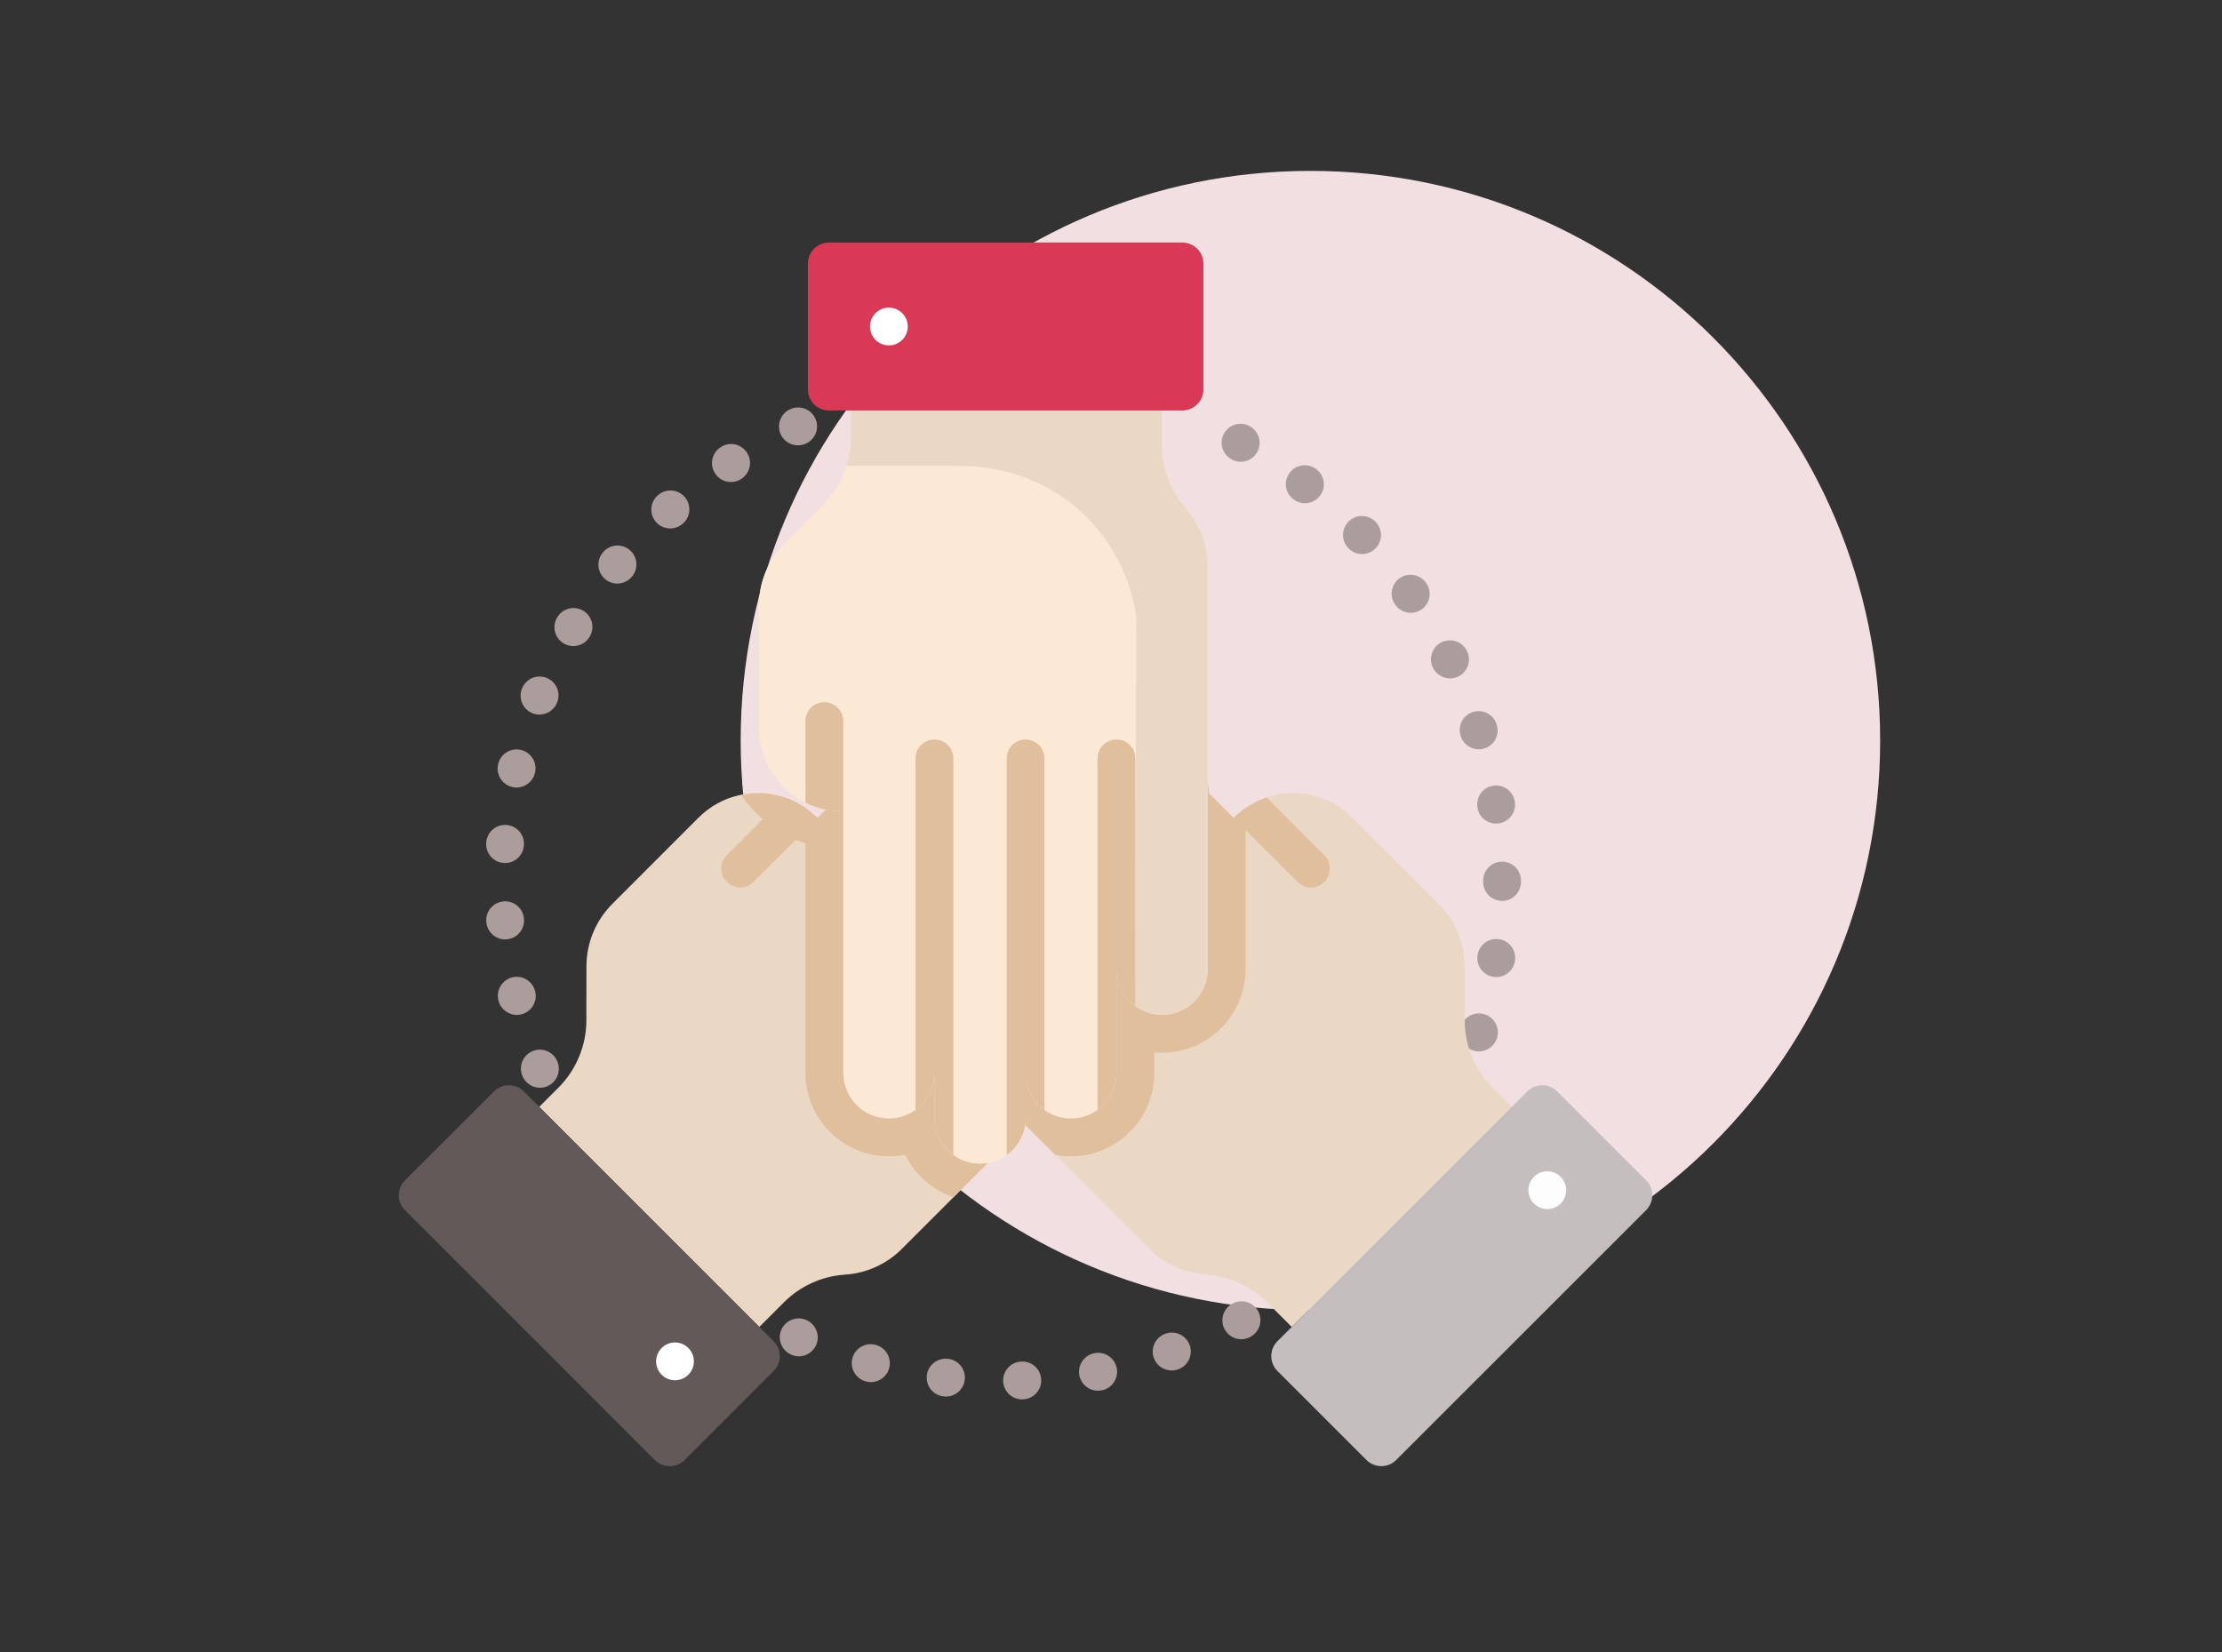 <svg width="39" height="29" viewBox="0 0 39 29" fill="none" xmlns="http://www.w3.org/2000/svg">
<rect x="0" y="0" width="39" height="29" fill="#333333" stroke="none"/>
<path d="M33 13C33 18.523 28.523 23 23 23C17.477 23 13 18.523 13 13C13 7.477 17.477 3 23 3C28.523 3 33 7.477 33 13Z" fill="#F1DFE2"/>
<path d="M17.939 24.566C17.759 24.566 17.612 24.423 17.607 24.243C17.602 24.06 17.746 23.907 17.929 23.902C18.113 23.893 18.267 24.035 18.275 24.219C18.283 24.402 18.141 24.557 17.958 24.565L17.948 24.565C17.945 24.566 17.942 24.566 17.939 24.566V24.566ZM16.604 24.516C16.59 24.516 16.578 24.515 16.564 24.513L16.563 24.513C16.381 24.495 16.249 24.332 16.267 24.15C16.285 23.967 16.449 23.835 16.631 23.853L16.642 23.854C16.824 23.875 16.954 24.04 16.933 24.222C16.913 24.391 16.77 24.516 16.604 24.516V24.516ZM19.271 24.413C19.115 24.413 18.976 24.304 18.945 24.145C18.91 23.965 19.027 23.791 19.207 23.755L19.213 23.754C19.393 23.72 19.567 23.838 19.601 24.018C19.636 24.198 19.518 24.372 19.338 24.407L19.335 24.407C19.313 24.411 19.292 24.413 19.271 24.413V24.413ZM15.286 24.263C15.257 24.263 15.228 24.259 15.199 24.251L15.197 24.25C15.02 24.203 14.914 24.021 14.961 23.844C15.008 23.667 15.19 23.561 15.367 23.608L15.373 23.61C15.55 23.659 15.655 23.841 15.606 24.018C15.566 24.166 15.432 24.263 15.286 24.263ZM20.564 24.058C20.428 24.058 20.301 23.975 20.252 23.84C20.189 23.668 20.279 23.477 20.451 23.415L20.456 23.413C20.629 23.351 20.819 23.44 20.881 23.613C20.943 23.785 20.853 23.975 20.681 24.038L20.678 24.039C20.64 24.052 20.602 24.058 20.564 24.058ZM14.022 23.81C13.976 23.81 13.93 23.8 13.886 23.78L13.882 23.778C13.715 23.703 13.641 23.506 13.716 23.339C13.792 23.172 13.989 23.098 14.156 23.174C14.323 23.249 14.399 23.447 14.324 23.614C14.268 23.737 14.148 23.81 14.022 23.81ZM21.787 23.51C21.668 23.51 21.554 23.446 21.494 23.334C21.408 23.172 21.469 22.971 21.631 22.885C21.791 22.797 21.993 22.855 22.082 23.016C22.17 23.176 22.111 23.378 21.951 23.466L21.943 23.471C21.893 23.497 21.84 23.51 21.787 23.51ZM24.803 20.542L24.805 20.544L24.77 20.518L24.803 20.542ZM9.477 19.095C9.346 19.095 9.222 19.017 9.169 18.888L9.168 18.885C9.098 18.716 9.179 18.522 9.348 18.452C9.518 18.382 9.712 18.462 9.782 18.632L9.784 18.638C9.853 18.808 9.771 19.001 9.602 19.07C9.561 19.087 9.518 19.095 9.477 19.095V19.095ZM25.957 18.458C25.922 18.458 25.887 18.452 25.852 18.441C25.679 18.383 25.585 18.197 25.64 18.024C25.695 17.849 25.88 17.751 26.054 17.804C26.23 17.857 26.329 18.042 26.276 18.218L26.272 18.231C26.225 18.37 26.096 18.458 25.957 18.458ZM9.071 17.817C8.921 17.817 8.785 17.714 8.748 17.562L8.747 17.557C8.705 17.379 8.815 17.2 8.993 17.157C9.171 17.114 9.35 17.225 9.393 17.403L9.394 17.407C9.437 17.586 9.326 17.765 9.148 17.807C9.122 17.814 9.096 17.817 9.071 17.817ZM26.262 17.152C26.243 17.152 26.224 17.15 26.204 17.147C26.025 17.115 25.904 16.945 25.934 16.766C25.962 16.585 26.13 16.461 26.311 16.487C26.492 16.514 26.618 16.682 26.591 16.864L26.589 16.877C26.56 17.038 26.42 17.152 26.262 17.152V17.152ZM8.866 16.491C8.696 16.491 8.551 16.361 8.536 16.188L8.535 16.174C8.524 15.991 8.663 15.834 8.847 15.823C9.028 15.812 9.185 15.95 9.197 16.132C9.212 16.314 9.077 16.474 8.895 16.489C8.885 16.49 8.875 16.491 8.866 16.491V16.491ZM26.364 15.815C26.18 15.815 26.032 15.666 26.032 15.483V15.478C26.032 15.476 26.032 15.473 26.032 15.471C26.032 15.469 26.032 15.466 26.032 15.463V15.458C26.032 15.275 26.18 15.126 26.364 15.126C26.547 15.126 26.696 15.275 26.696 15.458V15.463C26.696 15.465 26.696 15.467 26.696 15.47C26.696 15.472 26.696 15.475 26.696 15.478V15.483C26.696 15.666 26.547 15.815 26.364 15.815ZM8.865 15.15C8.856 15.15 8.846 15.15 8.836 15.149C8.654 15.133 8.518 14.973 8.534 14.79C8.547 14.609 8.702 14.471 8.885 14.482C9.068 14.493 9.207 14.65 9.197 14.833L9.195 14.847C9.18 15.02 9.035 15.15 8.865 15.15ZM26.259 14.458C26.101 14.458 25.961 14.344 25.933 14.183L25.931 14.169C25.904 13.988 26.03 13.819 26.211 13.793C26.392 13.766 26.561 13.891 26.587 14.072C26.617 14.251 26.497 14.421 26.318 14.453C26.298 14.456 26.279 14.458 26.259 14.458ZM26.315 14.113L26.259 14.121L26.315 14.113ZM9.066 13.825C9.041 13.825 9.015 13.822 8.989 13.815C8.811 13.773 8.701 13.594 8.743 13.416C8.782 13.239 8.957 13.126 9.135 13.163C9.315 13.201 9.43 13.377 9.392 13.556L9.389 13.57C9.353 13.722 9.217 13.825 9.066 13.825ZM25.955 13.154C25.815 13.154 25.685 13.065 25.638 12.925L25.635 12.914C25.581 12.738 25.679 12.553 25.854 12.499C26.03 12.444 26.215 12.543 26.269 12.718L26.269 12.719C26.327 12.893 26.233 13.079 26.059 13.137C26.024 13.149 25.989 13.154 25.955 13.154V13.154ZM9.469 12.544C9.427 12.544 9.385 12.537 9.344 12.52C9.174 12.451 9.093 12.257 9.162 12.087L9.163 12.083C9.232 11.914 9.426 11.832 9.596 11.901C9.766 11.97 9.847 12.163 9.778 12.333L9.777 12.337C9.724 12.466 9.6 12.544 9.469 12.544ZM25.451 11.91C25.331 11.91 25.214 11.844 25.155 11.729L25.15 11.72C25.069 11.555 25.137 11.356 25.301 11.275C25.466 11.194 25.665 11.262 25.746 11.427L25.746 11.427C25.83 11.59 25.765 11.789 25.602 11.873C25.554 11.898 25.502 11.91 25.451 11.91ZM10.063 11.342C10.005 11.342 9.945 11.326 9.891 11.293C9.735 11.198 9.685 10.994 9.78 10.838C9.871 10.682 10.072 10.627 10.23 10.717C10.389 10.807 10.445 11.01 10.355 11.169C10.352 11.174 10.35 11.178 10.347 11.182C10.285 11.285 10.175 11.342 10.063 11.342ZM24.762 10.758C24.656 10.758 24.551 10.707 24.487 10.613C24.381 10.464 24.416 10.258 24.565 10.151C24.714 10.045 24.923 10.081 25.029 10.23L25.036 10.24C25.139 10.392 25.1 10.598 24.948 10.701C24.891 10.74 24.826 10.758 24.762 10.758ZM10.835 10.244C10.76 10.244 10.685 10.219 10.623 10.168C10.482 10.05 10.463 9.841 10.58 9.7L10.582 9.697C10.7 9.555 10.909 9.536 11.05 9.653C11.191 9.77 11.211 9.98 11.093 10.121L11.091 10.124C11.025 10.203 10.93 10.244 10.835 10.244ZM23.907 9.726C23.819 9.726 23.732 9.692 23.667 9.624C23.539 9.493 23.541 9.282 23.672 9.154C23.802 9.025 24.012 9.027 24.141 9.158L24.146 9.164C24.273 9.296 24.269 9.506 24.137 9.633C24.072 9.695 23.989 9.726 23.907 9.726ZM11.764 9.277C11.672 9.277 11.581 9.239 11.515 9.165C11.394 9.027 11.407 8.818 11.544 8.696L11.545 8.695C11.682 8.573 11.892 8.584 12.014 8.72C12.136 8.857 12.126 9.066 11.989 9.188L11.984 9.193C11.921 9.249 11.842 9.277 11.764 9.277ZM22.904 8.834C22.836 8.834 22.767 8.814 22.708 8.77L22.697 8.762C22.552 8.649 22.526 8.441 22.639 8.296C22.751 8.151 22.959 8.125 23.104 8.237C23.249 8.346 23.28 8.552 23.172 8.698C23.107 8.787 23.006 8.834 22.904 8.834ZM22.934 8.457L22.901 8.5L22.934 8.457ZM12.829 8.462C12.719 8.462 12.612 8.407 12.549 8.308C12.45 8.154 12.495 7.949 12.649 7.85C12.801 7.75 13.005 7.79 13.107 7.941C13.21 8.092 13.171 8.299 13.019 8.402L13.007 8.41C12.952 8.445 12.89 8.462 12.829 8.462ZM21.777 8.106C21.725 8.106 21.671 8.093 21.622 8.067L21.614 8.062C21.453 7.974 21.395 7.772 21.483 7.612C21.571 7.451 21.773 7.392 21.934 7.481L21.935 7.481C22.095 7.569 22.156 7.77 22.069 7.931C22.009 8.042 21.895 8.106 21.777 8.106ZM14.005 7.818C13.879 7.818 13.758 7.746 13.702 7.623C13.627 7.456 13.701 7.259 13.868 7.184L13.876 7.181C14.044 7.107 14.239 7.184 14.313 7.352C14.386 7.52 14.31 7.715 14.142 7.789C14.098 7.809 14.051 7.818 14.005 7.818Z" fill="#AC9D9D"/>
<path d="M20.171 21.923L15.172 16.925C14.859 16.611 14.858 16.105 15.171 15.792C15.295 15.668 15.449 15.594 15.61 15.568C15.854 15.529 16.114 15.603 16.304 15.793L15.017 14.506C14.86 14.349 14.782 14.144 14.782 13.94C14.782 13.897 14.785 13.854 14.792 13.812C14.818 13.651 14.892 13.497 15.016 13.373C15.138 13.251 15.29 13.176 15.448 13.15C15.664 13.114 15.891 13.167 16.073 13.308L15.583 12.818C15.426 12.661 15.348 12.456 15.348 12.251C15.347 12.207 15.351 12.164 15.358 12.121C15.384 11.961 15.458 11.808 15.581 11.685C15.705 11.561 15.859 11.486 16.021 11.461C16.265 11.421 16.526 11.496 16.715 11.686L17.276 12.247C17.087 12.058 17.012 11.797 17.051 11.552C17.076 11.392 17.151 11.238 17.275 11.114C17.587 10.802 18.095 10.802 18.408 11.115L21.656 14.363L21.665 14.35C21.83 14.186 22.024 14.069 22.231 13.999C22.742 13.827 23.33 13.944 23.737 14.352L25.252 15.867C25.543 16.158 25.706 16.552 25.707 16.963L25.708 17.911C25.708 18.354 25.884 18.779 26.198 19.092L26.536 19.43L22.672 23.294L22.241 22.862C21.954 22.575 21.572 22.402 21.167 22.375C20.791 22.351 20.437 22.19 20.171 21.923Z" fill="#EAD8C5"/>
<path d="M22.422 23.544L26.807 19.159C26.951 19.015 27.185 19.015 27.33 19.159L28.892 20.721C29.036 20.865 29.036 21.1 28.892 21.244L24.506 25.629C24.362 25.774 24.128 25.774 23.983 25.629L22.422 24.068C22.277 23.923 22.277 23.689 22.422 23.544V23.544Z" fill="#C5BEBE"/>
<path d="M26.924 21.128C27.053 21.257 27.263 21.258 27.393 21.128C27.522 20.999 27.522 20.788 27.392 20.659C27.262 20.529 27.052 20.529 26.923 20.659C26.794 20.788 26.794 20.998 26.924 21.128V21.128Z" fill="#FDFDFD"/>
<path d="M22.775 15.482L21.656 14.363L21.665 14.35C21.83 14.186 22.024 14.069 22.231 13.999L23.244 15.012C23.374 15.142 23.374 15.352 23.244 15.482C23.114 15.612 22.904 15.611 22.775 15.482Z" fill="#E0BF9C"/>
<path d="M15.829 21.924L20.828 16.925C21.141 16.612 21.142 16.105 20.829 15.792C20.705 15.669 20.551 15.594 20.39 15.569C20.145 15.529 19.885 15.604 19.696 15.793L20.983 14.506C21.14 14.35 21.218 14.145 21.218 13.94C21.218 13.897 21.215 13.854 21.208 13.812C21.182 13.651 21.108 13.497 20.984 13.373C20.861 13.251 20.71 13.177 20.551 13.15C20.336 13.115 20.108 13.167 19.927 13.308L20.417 12.818C20.574 12.662 20.652 12.456 20.652 12.252C20.652 12.208 20.649 12.164 20.641 12.121C20.616 11.962 20.541 11.808 20.418 11.685C20.295 11.562 20.14 11.487 19.979 11.461C19.734 11.422 19.474 11.497 19.285 11.686L18.724 12.247C18.913 12.058 18.988 11.798 18.949 11.553C18.923 11.392 18.849 11.238 18.725 11.114C18.412 10.802 17.905 10.802 17.592 11.115L14.344 14.364L14.334 14.351C14.17 14.186 13.976 14.069 13.769 13.999C13.258 13.827 12.67 13.945 12.262 14.352L10.748 15.867C10.457 16.158 10.293 16.553 10.293 16.964L10.292 17.912C10.291 18.354 10.115 18.779 9.802 19.093L9.464 19.431L13.327 23.294L13.759 22.862C14.046 22.575 14.428 22.402 14.832 22.376C15.208 22.351 15.562 22.191 15.829 21.924V21.924Z" fill="#EAD8C5"/>
<path d="M13.578 23.545L9.193 19.16C9.049 19.015 8.815 19.015 8.67 19.16L7.108 20.721C6.964 20.866 6.964 21.1 7.108 21.244L11.493 25.63C11.638 25.774 11.872 25.774 12.017 25.63L13.578 24.068C13.723 23.924 13.723 23.689 13.578 23.545Z" fill="#645959"/>
<path d="M12.082 24.133C12.211 24.003 12.212 23.793 12.082 23.664C11.953 23.534 11.743 23.534 11.613 23.664C11.483 23.794 11.483 24.004 11.613 24.133C11.742 24.263 11.952 24.262 12.082 24.133V24.133Z" fill="white"/>
<path d="M13.225 15.482L14.344 14.364L14.335 14.351C14.17 14.186 13.976 14.069 13.769 13.999L12.756 15.013C12.626 15.142 12.626 15.353 12.756 15.482C12.886 15.612 13.095 15.612 13.225 15.482Z" fill="#E0BF9C"/>
<path d="M21.197 9.944V17.013C21.197 17.456 20.839 17.815 20.397 17.815C20.222 17.815 20.06 17.759 19.928 17.663C19.727 17.518 19.596 17.281 19.596 17.013V18.834C19.596 19.055 19.507 19.255 19.362 19.4C19.332 19.43 19.299 19.458 19.264 19.483C19.132 19.579 18.971 19.635 18.796 19.635C18.623 19.635 18.463 19.58 18.332 19.487C18.154 19.36 18.031 19.162 18.003 18.934V19.627C18.003 19.848 17.913 20.049 17.768 20.194C17.738 20.225 17.704 20.253 17.669 20.278C17.537 20.373 17.376 20.429 17.202 20.429C17.027 20.429 16.865 20.373 16.733 20.277C16.532 20.131 16.401 19.895 16.401 19.627V18.834C16.401 19.101 16.27 19.338 16.069 19.483C15.938 19.579 15.776 19.635 15.601 19.635C15.159 19.635 14.801 19.276 14.801 18.834V14.239L14.785 14.242C14.552 14.242 14.332 14.188 14.137 14.091C13.654 13.851 13.321 13.352 13.321 12.776V10.634C13.321 10.222 13.485 9.828 13.775 9.536L14.444 8.866C14.757 8.552 14.933 8.127 14.933 7.684V7.206H20.396V7.817C20.396 8.222 20.544 8.615 20.812 8.92C21.06 9.203 21.197 9.567 21.197 9.944V9.944Z" fill="#FEDFC5"/>
<path d="M20.829 15.792C20.705 15.669 20.551 15.594 20.39 15.569C20.145 15.529 19.885 15.604 19.696 15.793L20.983 14.506C21.14 14.35 21.218 14.145 21.218 13.94C21.218 13.897 21.215 13.854 21.208 13.812C21.182 13.651 21.108 13.497 20.984 13.373C20.862 13.251 20.71 13.177 20.552 13.15C20.336 13.115 20.108 13.167 19.927 13.308L20.417 12.818C20.574 12.662 20.652 12.456 20.652 12.252C20.652 12.208 20.649 12.164 20.642 12.121C20.616 11.962 20.541 11.808 20.418 11.685C20.295 11.562 20.14 11.487 19.979 11.461C19.735 11.422 19.474 11.497 19.285 11.686L18.724 12.247C18.913 12.058 18.988 11.798 18.949 11.553C18.923 11.392 18.849 11.238 18.725 11.114C18.412 10.802 17.905 10.802 17.592 11.115L14.344 14.364L14.334 14.351C14.17 14.186 13.976 14.069 13.769 13.999C13.524 13.917 13.261 13.902 13.009 13.953C13.212 14.259 13.496 14.514 13.842 14.686C13.938 14.733 14.036 14.773 14.137 14.806V18.834C14.137 19.642 14.794 20.299 15.601 20.299C15.698 20.299 15.794 20.29 15.887 20.271C15.991 20.484 16.147 20.672 16.343 20.813C16.464 20.902 16.597 20.97 16.736 21.017L20.828 16.925C21.141 16.612 21.142 16.105 20.829 15.792Z" fill="#E0BF9C"/>
<path d="M21.861 17.013V14.186C21.792 14.234 21.727 14.289 21.665 14.35L21.656 14.363L18.407 11.115C18.095 10.802 17.587 10.802 17.275 11.114C17.151 11.238 17.076 11.392 17.051 11.552C17.011 11.797 17.087 12.058 17.276 12.247L16.715 11.686C16.525 11.496 16.265 11.421 16.02 11.461C15.859 11.486 15.705 11.561 15.581 11.685C15.458 11.808 15.384 11.961 15.358 12.121C15.351 12.164 15.347 12.207 15.347 12.251C15.347 12.456 15.426 12.661 15.582 12.818L16.072 13.308C15.891 13.167 15.664 13.114 15.448 13.15C15.29 13.176 15.138 13.251 15.016 13.373C14.892 13.497 14.817 13.651 14.792 13.812C14.785 13.854 14.781 13.897 14.781 13.94C14.781 14.144 14.86 14.349 15.017 14.506L16.304 15.793C16.114 15.604 15.854 15.529 15.61 15.568C15.449 15.594 15.294 15.668 15.171 15.792C14.858 16.105 14.858 16.611 15.172 16.925L18.52 20.273C18.61 20.291 18.702 20.299 18.796 20.299C19.106 20.299 19.403 20.203 19.652 20.022C19.716 19.976 19.776 19.925 19.831 19.87C20.108 19.593 20.26 19.225 20.26 18.834V18.473C20.305 18.477 20.351 18.479 20.396 18.479C21.204 18.479 21.861 17.822 21.861 17.013V17.013Z" fill="#E0BF9C"/>
<path d="M21.197 9.944V17.013C21.197 17.456 20.839 17.815 20.397 17.815C20.385 17.815 20.372 17.815 20.359 17.814C20.199 17.806 20.051 17.752 19.929 17.663C19.929 17.663 19.929 17.663 19.928 17.663C19.727 17.518 19.596 17.281 19.596 17.013V18.834C19.596 19.055 19.507 19.255 19.362 19.4C19.332 19.43 19.299 19.458 19.264 19.483C19.132 19.579 18.971 19.635 18.796 19.635C18.623 19.635 18.463 19.58 18.332 19.487C18.154 19.36 18.031 19.162 18.003 18.934V19.627C18.003 19.848 17.913 20.049 17.768 20.194C17.738 20.225 17.704 20.253 17.669 20.278C17.537 20.373 17.376 20.429 17.202 20.429C17.027 20.429 16.865 20.373 16.733 20.277C16.532 20.131 16.401 19.895 16.401 19.627V18.834C16.401 19.101 16.27 19.338 16.069 19.483C15.938 19.579 15.776 19.635 15.601 19.635C15.159 19.635 14.801 19.276 14.801 18.834V14.239L14.785 14.242C14.552 14.242 14.332 14.188 14.137 14.091C13.654 13.851 13.321 13.352 13.321 12.776V10.634C13.321 10.222 13.485 9.828 13.775 9.536L14.444 8.866C14.638 8.672 14.779 8.435 14.858 8.178C14.908 8.019 14.933 7.851 14.933 7.684V7.206H20.396V7.817C20.396 7.953 20.411 8.098 20.449 8.23C20.513 8.483 20.637 8.72 20.812 8.92C21.058 9.201 21.197 9.57 21.197 9.944Z" fill="#FBE9D6"/>
<path d="M21.197 9.944V17.013C21.197 17.456 20.839 17.815 20.397 17.815C20.385 17.815 20.372 17.815 20.359 17.814C20.199 17.806 20.051 17.752 19.929 17.663L19.943 10.852C19.943 10.81 19.933 10.745 19.916 10.663C19.611 9.175 18.355 8.178 16.836 8.178H14.858C14.908 8.018 14.933 7.851 14.933 7.684V7.206H20.396V7.817C20.396 7.953 20.411 8.098 20.449 8.23C20.513 8.483 20.637 8.72 20.812 8.92C21.058 9.201 21.197 9.57 21.197 9.944Z" fill="#EAD8C5"/>
<path d="M20.752 7.206H14.55C14.346 7.206 14.18 7.041 14.18 6.836V4.628C14.18 4.423 14.346 4.258 14.55 4.258H20.752C20.956 4.258 21.122 4.423 21.122 4.628V6.836C21.122 7.041 20.956 7.206 20.752 7.206Z" fill="#D93954"/>
<path d="M15.933 5.732C15.933 5.549 15.784 5.4 15.601 5.4C15.418 5.4 15.27 5.549 15.27 5.732C15.27 5.915 15.418 6.064 15.601 6.064C15.784 6.064 15.933 5.915 15.933 5.732Z" fill="white"/>
<path d="M19.928 13.314V17.663C19.727 17.518 19.596 17.281 19.596 17.013V18.834C19.596 19.055 19.507 19.255 19.362 19.4C19.332 19.43 19.299 19.458 19.264 19.483V13.314C19.264 13.13 19.413 12.982 19.596 12.982C19.779 12.982 19.928 13.13 19.928 13.314V13.314Z" fill="#E0BF9C"/>
<path d="M18.332 13.314V19.487C18.154 19.36 18.031 19.162 18.003 18.934V19.627C18.003 19.848 17.913 20.049 17.768 20.194C17.737 20.225 17.704 20.253 17.669 20.278V13.314C17.669 13.13 17.817 12.982 18 12.982C18.184 12.982 18.332 13.13 18.332 13.314V13.314Z" fill="#E0BF9C"/>
<path d="M16.733 13.314V20.277C16.532 20.131 16.401 19.895 16.401 19.627V18.834C16.401 19.101 16.27 19.338 16.069 19.483V13.314C16.069 13.13 16.218 12.982 16.401 12.982C16.585 12.982 16.733 13.13 16.733 13.314V13.314Z" fill="#E0BF9C"/>
<path d="M14.801 12.658V14.239L14.785 14.242C14.552 14.242 14.332 14.188 14.137 14.091V12.658C14.137 12.474 14.285 12.326 14.469 12.326C14.652 12.326 14.801 12.474 14.801 12.658Z" fill="#E0BF9C"/>
</svg>

